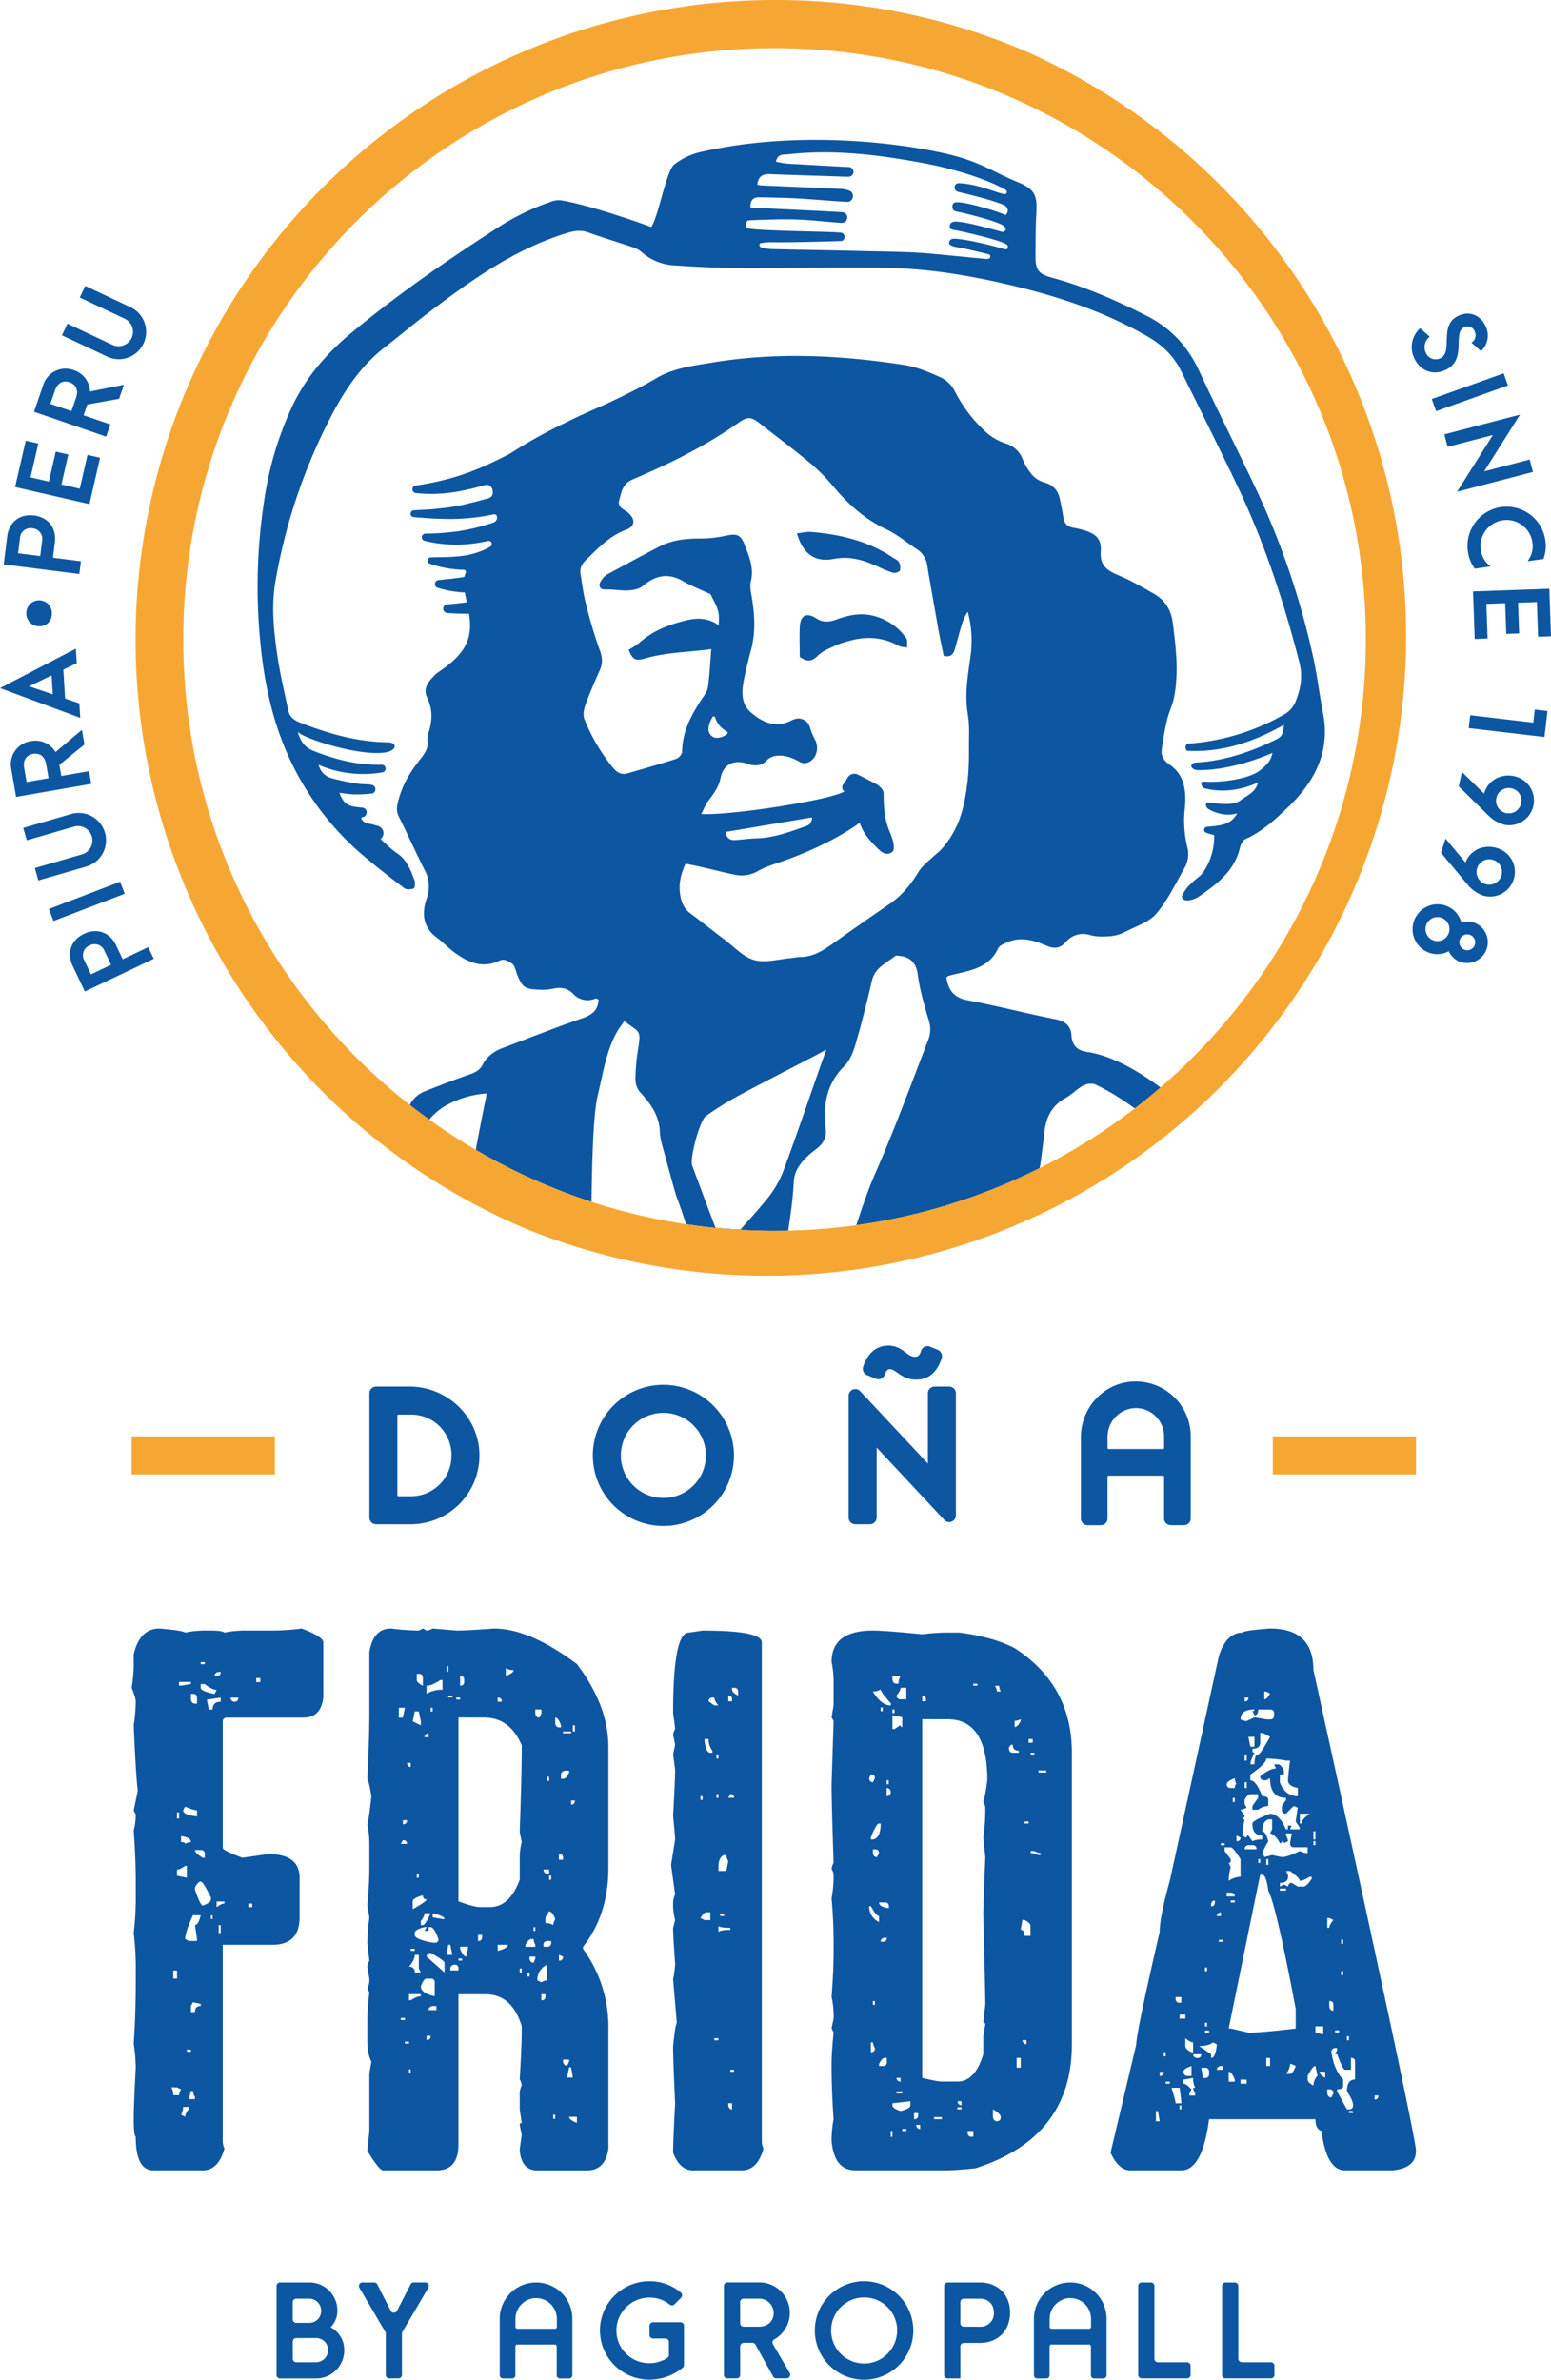 <svg id="Capa_1" data-name="Capa 1" xmlns="http://www.w3.org/2000/svg" xmlns:xlink="http://www.w3.org/1999/xlink" viewBox="0 0 809.89 1242.54"><defs><style>.cls-1{fill:none;}.cls-2{fill:#0d56a1;}.cls-3{fill:#f6a733;}.cls-4{clip-path:url(#clip-path);}</style><clipPath id="clip-path"><circle class="cls-1" cx="404.45" cy="333.92" r="308.78"/></clipPath></defs><title>DOÑA FRIDA logo</title><path class="cls-2" d="M64.08,500.87l-3.48-7.34c-3-6.26-9.48-9.36-16.73-5.92S35,498.08,37.93,504.29l6.37,13.42,36-17.08-2.88-6.08Zm-16.59,7.88L44,501.41a5.48,5.48,0,0,1,2.75-7.72,5.49,5.49,0,0,1,7.77,2.73L58,503.76Z"/><rect class="cls-2" x="25.39" y="467.3" width="39.82" height="6.72" transform="translate(-165.04 47.19) rotate(-20.92)"/><path class="cls-2" d="M54.81,434.8a14.24,14.24,0,0,0-17.68-9.74l-25,7.24L14,438.76l25-7.24A7.55,7.55,0,0,1,43.2,446l-25,7.24L20,459.72l25-7.24A14.24,14.24,0,0,0,54.81,434.8Z"/><path class="cls-2" d="M46.52,402.66,32,405.19l-1-5.86L44.1,388.74l-1.33-7.65L29,392.69A12.15,12.15,0,0,0,16.06,387a12.21,12.21,0,0,0-10.2,14.48l2.54,14.63,39.26-6.83Zm-32.63,5.67-1.3-7.49c-.64-3.67,1-6.58,4.63-7.21s6.2,1.55,6.84,5.22l1.31,7.5Z"/><path class="cls-2" d="M41.43,367.24,34,364.74l-.93-15.07,7-3.39-.47-7.59L0,359.29l41.9,15.54Zm-26.25-8.89,11.77-5.7.61,9.91Z"/><path class="cls-2" d="M13.74,320.09a6.67,6.67,0,0,0,6.49,6.9,6.37,6.37,0,0,0,6.84-6.34,6.68,6.68,0,1,0-13.34-.56Z"/><path class="cls-2" d="M42.27,293.06l-14.62-1.85,1-8.05c.87-6.88-2.94-13-10.89-14s-13.12,4-14,10.84L1.92,294.72l39.5,5ZM22,282.31l-1,8.05L9.44,288.9l1-8.05a5.48,5.48,0,0,1,6.47-5A5.49,5.49,0,0,1,22,282.31Z"/><polygon class="cls-2" points="52.26 239.03 45.7 237.52 41.65 255.17 32.07 252.97 35.66 237.34 29.11 235.83 25.52 251.46 15.94 249.26 20 231.61 13.44 230.1 7.88 254.3 46.7 263.23 52.26 239.03"/><path class="cls-2" d="M57.62,221.62l-13.95-4.78,1.93-5.63,16.6-3,2.52-7.34L47,204.43a12.15,12.15,0,0,0-8.58-11.2A12.21,12.21,0,0,0,22.57,201l-4.82,14L55.43,228ZM39.77,207.46l-2.47,7.19-11-3.78,2.47-7.19c1.21-3.52,4-5.3,7.53-4.09S41,203.94,39.77,207.46Z"/><path class="cls-2" d="M74.94,179.37a14.24,14.24,0,0,0-6.84-19L44.52,149.27l-2.86,6.08,23.58,11.11a7.55,7.55,0,0,1-6.43,13.66L35.22,169l-2.86,6.08,23.58,11.1A14.24,14.24,0,0,0,74.94,179.37Z"/><path class="cls-2" d="M754.57,193.29c11.83-5.23,3.59-19.64,10.07-22.5a4,4,0,0,1,5.45,2.34,4.56,4.56,0,0,1-1.73,5.8l5,4.4a11.07,11.07,0,0,0,2.44-12.9c-2.43-5.49-8-8.33-14-5.67-11.07,4.9-2.52,19.11-9.81,22.33a5.52,5.52,0,0,1-7.52-3.07,6.72,6.72,0,0,1,2.1-8.17l-5-4.48a13.25,13.25,0,0,0-3.14,15.53C741.23,193.31,747.85,196.26,754.57,193.29Z"/><rect class="cls-2" x="747.6" y="201.39" width="39.85" height="6.73" transform="translate(-24.14 270.21) rotate(-19.66)"/><polygon class="cls-2" points="754.19 226.8 755.89 233.31 779.56 227.13 760.84 256.77 800.47 246.42 798.78 239.92 775 246.12 793.73 216.49 754.19 226.8"/><path class="cls-2" d="M783.9,264.75a20.47,20.47,0,0,0-17.38,23.35,19.24,19.24,0,0,0,3.6,8.84l8.29-1.18a12.56,12.56,0,0,1-5.16-8.77,13.6,13.6,0,1,1,26.94-3.76c.52,3.69-.28,6.51-2.48,9.8l8.25-1.17a19.23,19.23,0,0,0,1-9.49A20.42,20.42,0,0,0,783.9,264.75Z"/><polygon class="cls-2" points="770.06 333.64 776.79 333.4 776.15 315.3 785.97 314.95 786.54 330.99 793.26 330.75 792.7 314.71 802.52 314.36 803.16 332.47 809.89 332.23 809.01 307.4 769.18 308.81 770.06 333.64"/><polygon class="cls-2" points="800.63 377.32 767.71 373.46 766.92 380.18 806.47 384.83 808.06 371.27 801.43 370.5 800.63 377.32"/><path class="cls-2" d="M790.77,405.31c-6.87-1.51-13.83,2-15.81,9.08l-11.6-11.33-1.65,7.53,15.2,14.93a18.45,18.45,0,0,0,8.82,5.16,12.93,12.93,0,0,0,5-25.37Zm3.55,14a6.62,6.62,0,1,1-5.09-7.68A6.49,6.49,0,0,1,794.32,419.31Z"/><path class="cls-2" d="M781.87,442.87c-6.68-2.19-14,.61-16.63,7.46l-10.41-12.43-2.39,7.33,13.64,16.37a18.45,18.45,0,0,0,8.26,6,12.93,12.93,0,0,0,7.54-24.74ZM784,457.16a6.62,6.62,0,1,1-4.3-8.15A6.49,6.49,0,0,1,784,457.16Z"/><path class="cls-2" d="M770.69,482.14a10.62,10.62,0,0,0-7.62-.41,12.65,12.65,0,0,0-7.18-8.47,13,13,0,1,0-10.49,23.87,12.65,12.65,0,0,0,11.1-.43,10.63,10.63,0,0,0,5.45,5.34,10.87,10.87,0,0,0,8.75-19.89Zm-14.37,5.55a6.26,6.26,0,1,1-3.14-8.28A6.29,6.29,0,0,1,756.33,487.69Zm13.64,6a4.07,4.07,0,0,1-5.4,2.15,4.14,4.14,0,1,1,5.4-2.15Z"/><rect class="cls-3" x="664.61" y="749.99" width="74.78" height="19.88"/><rect class="cls-3" x="68.75" y="749.99" width="74.78" height="19.88"/><path class="cls-2" d="M452.72,718l4.59,1.9a3.52,3.52,0,0,0,4.68-2.14c.94-2.85,2.16-2.85,2.69-2.85,1.24,0,2.4.82,3.87,1.85,2.29,1.61,5.13,3.61,9.82,3.61,6.54,0,11-3.79,13.37-11.27a3.54,3.54,0,0,0-2.06-4.29l-4.09-1.66a3.48,3.48,0,0,0-2.86.11,3.65,3.65,0,0,0-1.88,2.35c-.65,2.48-2,2.82-3.19,2.82-1.79,0-3.1-1-4.76-2.23-2.12-1.6-4.77-3.58-9.11-3.58-6.16,0-10.81,3.94-13.1,11.08A3.54,3.54,0,0,0,452.72,718Z"/><path class="cls-2" d="M213.82,724H196.4a3.5,3.5,0,0,0-3.5,3.5v64.89a3.5,3.5,0,0,0,3.5,3.5h18a35.9,35.9,0,0,0,35.94-36.64C250,739.79,233.6,724,213.82,724Zm21.93,35.94a21.09,21.09,0,0,1-21.31,21.31H208a.5.5,0,0,1-.5-.5V739.11a.5.5,0,0,1,.5-.5h6.41A21.09,21.09,0,0,1,235.75,759.93Z"/><path class="cls-2" d="M346.4,723.09a36.84,36.84,0,1,0,36.84,36.84A36.88,36.88,0,0,0,346.4,723.09Zm22.21,36.84a22.21,22.21,0,1,1-22.21-22.21A22.23,22.23,0,0,1,368.6,759.93Z"/><path class="cls-2" d="M495.69,724H488a3.49,3.49,0,0,0-3.49,3.49v36.71l-35.38-37.83a3.49,3.49,0,0,0-6,2.38v63.64a3.5,3.5,0,0,0,3.5,3.5h7.63a3.5,3.5,0,0,0,3.5-3.5V755.85l35.38,37.83a3.49,3.49,0,0,0,6-2.38V727.47A3.49,3.49,0,0,0,495.69,724Z"/><path class="cls-2" d="M612.1,728.55a28.8,28.8,0,0,0-22.56-7c-14.33,1.73-25.14,14.2-25.14,29v42.32a3.53,3.53,0,0,0,3.53,3.53h6.86a3.53,3.53,0,0,0,3.53-3.53V771a.5.5,0,0,1,.5-.5h28.53a.5.5,0,0,1,.5.5v21.83a3.53,3.53,0,0,0,3.53,3.53h6.87a3.53,3.53,0,0,0,3.53-3.53V750A28.72,28.72,0,0,0,612.1,728.55ZM607.86,750v6.08a.5.5,0,0,1-.5.5H578.83a.5.5,0,0,1-.5-.5v-5.69a15.08,15.08,0,0,1,13.4-15.1q.69-.06,1.38-.06a14.6,14.6,0,0,1,9.94,3.87A14.81,14.81,0,0,1,607.86,750Z"/><g class="cls-4"><path class="cls-2" d="M598.78,164.9c-15.91-8.06-32.18-15.22-49.46-19.91-7.19-1.95-8.73-4.2-8.61-11.78.15-9.43-.06-12.33.44-21.74.47-9-.36-12.5-9.42-16.26C520.21,90.44,515.78,87,504,83c-16.92-5.78-80.1-17.22-139-3.44a35.32,35.32,0,0,0-12.93,6.32c-4.15,3.21-8.19,27-12,32.66-11.9-4.38-34.47-11.86-47-13.92a10.44,10.44,0,0,0-4.68.48,125.09,125.09,0,0,0-29.68,14.55C232.55,136.51,207,154.18,183,174.19c-12.71,10.61-23.14,22.82-30.16,37.44a175.34,175.34,0,0,0-14.62,48,296.48,296.48,0,0,0-2.25,76c2.06,21.56,6.62,42.53,16,62.13a147.63,147.63,0,0,0,38,49.25c6.86,5.81,14,11.35,21.15,16.74,1.13.85,3.58.77,4.94.12.68-.32.82-3.09.31-4.41-2-5.31-4-10.68-9.23-14.08-3-2-5.56-4.75-8.41-7.25h0a3.93,3.93,0,0,0-1.68-6.95,8.89,8.89,0,0,1-1.64-.45c-2.3-.93-5.52-.29-6.77-3.52l.38-.5a2.52,2.52,0,0,0,.37-5l-1.91-.18c-6-.52-8.24-2.09-10.24-7.61a71.87,71.87,0,0,0,7.41.87,63.06,63.06,0,0,0,9.76-.5,1.67,1.67,0,0,0,.67-.27,2.34,2.34,0,0,0-.38-4,2.68,2.68,0,0,0-.68-.23c-2.4-.45-4.93-.2-7.34-.61a120.85,120.85,0,0,1-13.16-2.74,9.47,9.47,0,0,1-7.12-7.07,58.83,58.83,0,0,0,33.15,3.94,2,2,0,0,0-.38-4h-.06c-12.29.23-23.83-2.64-35.22-7.15-4.87-1.93-6.85-4.92-8.47-10.06,3.44,3.73,33.66,13.32,46.57,10.64,4.88-1,5.26-4.38,1.88-5a5.42,5.42,0,0,0-.95-.14c-15.9-.14-30.83-4.33-45.46-10-3.81-1.47-6.16-3-6.93-6.65-2.06-9.79-4.41-19.56-5.81-29.45-1.79-12.57-3.1-25.29-.88-38A295.64,295.64,0,0,1,173,217.16c7.17-13.74,15.69-26.4,28.13-36,7.45-5.77,14.65-11.86,22.15-17.56,22.38-17,45.1-33.39,72.45-41.84,3.86-1.19,7.34-1.83,11.29-.43,7.89,2.81,15.93,5.23,23.87,7.92a13,13,0,0,1,4.4,2.58,27.93,27.93,0,0,0,17.19,6.77c10.62.69,21.26,1.28,31.89,1.33,26,.12,52-.45,78-.07,23.63.34,46.82,4.43,69.75,10.09,23.54,5.82,46.28,13.67,67.36,25.88,7.48,4.33,13.42,10.06,17.24,17.84,9.76,19.83,19.64,39.61,29.17,59.56,14.18,29.65,24.41,60.69,32.57,92.5,1.87,7.31.79,13.57-1.77,20.14a13.37,13.37,0,0,1-6.21,7.23,117.3,117.3,0,0,1-50.08,15.19c-1.67.11-1.79,3.66-.15,3.74,18.1.91,34.51-4.7,50.24-13.6-.84,5.64-1,6.15-4.76,8-13,6.33-26.43,10.86-41,11.72-4.33.26-3,4,1,4,12.72,0,26.73-3.89,38.69-9-.9,4.49-3.22,6.4-6.35,9-5.94,4.87-21.7,6.64-29.53,5.94-2.36-.21-.91,3.15.21,3.45,9.52,2.56,19.61,1,28.18-3-1.45,5.36-5.39,6.51-9.29,9.45s-12.61,1.5-16.7,1c-1.81-.2-1.48,2.52.08,3.45,4.48,2.66,10.21,3.76,15,2.23-3.45,6.53-9.87,6.39-15.94,7.09a1.57,1.57,0,0,0-.37,3,33.69,33.69,0,0,0,4.33,1.32c.19,10.69-4.83,19.05-7.72,21.5a46.94,46.94,0,0,0-5.93,5.34c-1.44,1.73-3.68,4.69-3.09,5.85,1.6,3.15,7.85,0,8.19-.26,9.66-6.68,19.14-13.48,22-26,.37-1.62,1.46-3.78,2.8-4.37,8.79-3.92,15.71-10.35,22.46-16.83,13.86-13.31,22-28.94,18.1-49-1.87-9.63-3-19.41-5.11-29a412.27,412.27,0,0,0-29.22-86.54c-9.89-21.14-20.5-41.94-30.34-63.1C620.26,180.82,611.28,171.24,598.78,164.9Zm-72.6-35.36c-.35,1-1.76.53-2.3.37-5.71-1.65-16.94-4.52-24.5-5.23-3.18-.3-3.57.92-3.81,1.9s.74,2,5,2.64c3,.46,10.19,2.21,15.58,3.52a1.1,1.1,0,0,1,.93,1.29c0,.65-.71,1.29-2,1.17-6.89-.6-19.51-1.89-28-2.67-12.81-1.19-25.75-1.15-38.63-1.49-15.35-.4-30.71-.6-46.06-1a25.08,25.08,0,0,1-4.84-.85,1.35,1.35,0,0,1-1-1.4v0a.88.88,0,0,1,.77-.82,31.76,31.76,0,0,1,4.84-.5c11.87.24,36.25-.61,36.65-.59,2.83.09,3-4.14.23-4.4-8-.74-40-.73-48.36-2.21-1.68-.3-1.37-4.14.33-4.23h0c8.16-.34,16.34-.67,24.49-.44,7.76.23,15.5,1.19,23.26,1.76l.74,0c3.49.15,4.07-5,.6-5.51-.5-.07-1-.11-1.54-.14-12.87-.71-25.74-1.32-38.61-1.92-2.63-.12-5.27,0-8.06,0-.28-3.93,1.08-5.87,4.75-5.78,6.53.17,13.08.22,19.6.59,8.78.5,17.54,1.37,26.33,1.81a2.22,2.22,0,0,0,.86-.15,3.11,3.11,0,0,0,1.22-4.92,2.78,2.78,0,0,0-.74-.61,12.57,12.57,0,0,0-5.34-1.11c-13.49-.64-27-1.19-40.47-1.78-.8,0-1.59-.21-2.66-.35.54-4.63,3-5.71,6.52-5.57,13.28.5,26.56.92,39.84,1.34l1.23,0a2.53,2.53,0,0,0,.2-5.06l-.58,0c-10.41-.58-20.83-1.11-31.24-1.74-2.06-.13-4.09-.64-6.23-1,.88-4.29,3.7-3.6,6-3.86,23.86-2.75,47.33.17,70.76,4.52,13.14,2.44,29.94,7,41.85,13.24,1.26.66,2.3,1.19,1.85,2.3s-1.47.67-2.59.38c-4.12-1.05-13.72-5.18-22.39-5.36a1.91,1.91,0,0,0-2.12,1.71,2.27,2.27,0,0,0,1.63,2.75c1.12.32,17.62,4,23.92,6.91,3.24,1.5,2.14,4.64.9,5.23-3.45-1.84-20.74-6.93-25.2-6.64-.18,0-2.1-.29-2.42,1.6-.47,2.75,1.65,3.12,1.77,3.14,3.15.51,19.09,4.46,23.8,6.88.59.3,2.44,1.33,2.19,2.36s-.78,1.74-2.4,1.29c-5.21-1.43-16.4-4.53-21.78-5.08-2.08-.21-4.62-.52-5,2.07-.38,2.32,2.4,2.11,4.6,2.6,7.15,1.58,17.81,4.09,23.19,6.21C525.33,127.39,526.66,127.86,526.18,129.55Z"/><path class="cls-2" d="M473.19,333.17A29.67,29.67,0,0,0,457,321.79c-7.12-2.06-13.69-.73-20.27,1.71-3.63,1.35-7,1.64-10.5-.62-5.13-3.32-8.36-1.6-8.62,4.62-.22,5.1,0,10.21,0,15.44,3.9,2.91,6.4,2.42,9.51-.63,2.64-2.58,6.51-4,10-5.63a37.84,37.84,0,0,1,5.81-1.88c9.16-2.73,18-2.23,26.48,2.47,1.21.67,2.86.56,4.3.81C473.51,336.42,474,334.31,473.19,333.17Z"/><path class="cls-2" d="M435.4,291.84c8.49-1.61,15.72.64,23,4a53.59,53.59,0,0,0,7.95,3.24c1.06.3,3.27-.44,3.59-1.25a6,6,0,0,0-.56-4.33c-.48-1-1.86-1.51-2.88-2.2-12.94-8.75-27.56-12.26-42.85-13.54-2.3-.19-4.66.42-7.54.72C419.32,289.21,425.41,293.73,435.4,291.84Z"/><path class="cls-2" d="M567.4,549.21c-4.59-.67-7.61-3.2-7.91-8.5s-3.45-7.55-8.68-8.59c-15.26-3-30.35-7-45.63-9.84-7.08-1.34-10-5.3-11-11.83.63-.56.76-.76.94-.82.76-.25,1.54-.47,2.32-.66,9.25-2.27,19-3.53,23.77-13.79.77-1.64,3.47-2.6,5.46-3.42,7.06-2.91,13.72-.54,20.16,2.18,4.14,1.74,7.09,1,9.87-2.24a11.71,11.71,0,0,1,12.36-3.49c3.45,1,7.37.9,11,.6a20.61,20.61,0,0,0,7.57-2.29c5.61-2.89,12.38-5,16.21-9.5,6-7.08,10.13-15.82,14.79-24a14.68,14.68,0,0,0,1.21-11.29,59.59,59.59,0,0,1-1.51-12.62c-.13-3.87.6-7.77.62-11.65,0-7.26-1.7-13.77-8.21-18.2-2.62-1.78-4.6-4.36-4.13-7.76.72-5.23,1.6-10.46,2.8-15.6.93-4,2.85-7.71,3.64-11.69,2.58-13,1-26-.66-39.06-.9-6.87-4.13-11.93-10-15.23-6.05-3.39-12.08-7-18.46-9.59-5.9-2.44-9.71-5.2-9.15-12.49.46-6.06-2.2-8.87-8-10.76a49.42,49.42,0,0,0-6.55-1.58c-3.09-.55-4.51-2.41-5-5.39-.49-3.23-1.13-6.44-1.81-9.63-1-4.64-3.69-7.42-8.45-8.69a13.32,13.32,0,0,1-6.3-4.16,30.94,30.94,0,0,1-4.8-8.25,13.71,13.71,0,0,0-8.28-7.7,29,29,0,0,1-10.06-5.44,74.76,74.76,0,0,1-16.82-21.73,16.26,16.26,0,0,0-7-7.23c-6.28-2.86-12.89-5.69-19.64-6.73-33.32-5.15-66.79-6.78-100.26-1.23-10.06,1.67-20.27,2.87-29.38,8.32-7.13,4.26-19.31,10.3-26.89,13.71-2.95,1.33-16.45,7.3-19,8.77h0a259.66,259.66,0,0,0-30.32,16.8h0c-1.27.65-2.54,1.29-3.81,1.93-3.54,1.8-7.13,3.44-10.75,5.08l-5.51,2.21c-1.84.76-3.73,1.3-5.6,2a145.39,145.39,0,0,1-23.17,5.34h-.05a2,2,0,0,0,.05,4,78.62,78.62,0,0,0,25.23-1.55c3.58-.73,7.11-1.62,10.61-2.65a3.1,3.1,0,0,1,3.95,2.56q.06.43.13.86a3.07,3.07,0,0,1-2.21,3.47h0l-1.15.35-1.18.28-2.34.61-2.34.66h0c-.8.16-1.59.36-2.38.55-1.59.35-3.17.82-4.79,1.15l-4.88.87c-1.63.32-3.28.53-4.94.68l-5,.53c-3.33.25-6.68.39-10,.59h-.1a1.79,1.79,0,0,0,0,3.56c3.4.25,6.82.56,10.24.76l5.16.14c1.72,0,3.45.12,5.18.05a110.17,110.17,0,0,0,21.2-2.37,1.5,1.5,0,0,1,1.81,1.35v0a2.9,2.9,0,0,1-2,2.93l-1.79.6a107.82,107.82,0,0,1-16.46,3.92,135.19,135.19,0,0,1-17.14,1.24h-.07a1.92,1.92,0,0,0-.42,3.78,71.43,71.43,0,0,0,18.23,2,78.4,78.4,0,0,0,14.91-1.94,1.6,1.6,0,0,1,1.73,2.38l0,0a1.69,1.69,0,0,1-.59.58,34.25,34.25,0,0,1-3.7,1.91,42.05,42.05,0,0,1-12.92,3.15c-4.61.48-9.4.45-14.31.52h0a1.75,1.75,0,0,0-.52,3.41,60.1,60.1,0,0,0,15,3q1.26.08,2.54.08a1.2,1.2,0,0,1,1.08,1.72,10.32,10.32,0,0,0-.68,2l-.39.07a28.57,28.57,0,0,1-3.06.46c-1.11.11-2.24.3-3.36.45-2.18.2-4.38.39-6.63.71l-.17,0a2.08,2.08,0,0,0-.26,4.05c2.25.63,4.53,1.23,6.85,1.64,1.17.16,2.34.35,3.52.47a30.71,30.71,0,0,0,3.73.28h0c.31,1.71.68,3.42,1,5.12h0c-3.34.5-6.74.82-10.14,1.09h-.09a2.28,2.28,0,0,0-2,2.76,2.36,2.36,0,0,0,2.22,1.79c3.71.22,7.46.4,11.22.35h0c.79,5,.93,10-1.15,15-2.9,7-9.69,12.07-15.88,16.21h0c-3.46,3.42-7.4,7.31-4.84,12.61,3.18,6.59,2.65,12.71.46,19.2a7.7,7.7,0,0,0-.27,3.39c.45,3.8-1.36,6.52-3.62,9.35-5.4,6.75-9.78,14-11.82,22.66-.66,2.76-.85,4.93.47,7.55,4.58,9.13,8.74,18.48,13.34,27.6a18.27,18.27,0,0,1,1.17,15.22c-2.6,7.61-2,14.95,5.32,20.34,3.13,2.29,5.8,5.2,8.92,7.52,7,5.22,14.44,8.67,23.35,4.75a5,5,0,0,1,2.95-.67,10.3,10.3,0,0,1,4.51,2.34c1,1.1,1.36,2.92,1.92,4.46,2.71,7.44,4.23,8.61,12,8.77a25.77,25.77,0,0,0,6.72-.43c4.12-1,7.7-.55,10.75,2.52a10.17,10.17,0,0,0,11.75,2.54c.42-.16,1.08.35,1.6.53-.26,5.6-3.39,8-8.46,9.76-13.91,4.8-27.59,10.24-41.36,15.44-4.55,1.72-8.47,4.36-10.69,8.75-1.56,3.09-4.07,4.18-7.09,5.23-7.71,2.68-15.32,5.67-22.93,8.65a14.75,14.75,0,0,0-8,7.12c-.22-.17-3,4.44-6.52,9.77-2.86,4.39-52.43,78.9-55.07,82h13.47c2.5-3.41,48.16-70.89,51.5-75.1,3.83-4.83,7-8.86,6.76-9h0a32.23,32.23,0,0,1,10-8,50.8,50.8,0,0,1,19.9-5.59h0c-.22,1.49-.29,2.29-.47,3.07-2,8.53-16.26,84.79-17,94.66H308c1.29-23.16.05-80,4.18-97,2.65-10.89,4.22-22.15,9.63-32.22,1.18-2.2,2.76-4.18,4.19-6.31h0c8.3,6.41,8.84,4.19,7.06,15.59a98.68,98.68,0,0,0-1.25,15.28,10.44,10.44,0,0,0,2.56,6.42C339.53,576,343.88,582,344.5,590a32.52,32.52,0,0,0,.76,6.07c2.57,9.36,5.08,18.73,7.74,28.07h0c3.91,10.17,7,20.61,10.11,31,1.18,4,3.08,9.36,4.47,13.4h39.35c1-6.22,5.06-26.17,4.67-26.16h0c1.23-8.28,2.46-16.6,2.85-24.94.27-5.78,3.11-9.59,6.65-13.17a51.92,51.92,0,0,1,4.88-4.15c3.81-2.84,5.8-6,5.17-11.22-1.47-12,.54-23.11,9.74-32.27,2.88-2.86,4.64-7.29,5.82-11.33,3.2-11,6-22.1,8.58-33.24,1.6-6.86,7.56-9.2,12.23-12.91.49-.39,1.59-.07,2.4,0,5.38.55,8.51,3.75,9.28,9.51,1.09,8.15,3.36,16.08,5.74,24a14.84,14.84,0,0,1-.2,10.2c-8.9,23-17.36,46.21-27.29,68.85-4,9-7.13,18.37-10.25,27.76-.67.09-4.68,20.1-7,29.09h0c38.88,0,96,.73,97.66,0h0c.6-4.17,3.66-54.1,5.41-60.67h0c.74-5.55,1.46-11.11,2.08-16.68.87-7.83,3.87-13.93,11-17.85,3.2-1.76,5.81-4.59,9-6.38a8.59,8.59,0,0,1,6.15-.94h0c37.76,17.55,81,69.44,103.55,102.53h23.63C679.16,643.45,614.93,556.14,567.4,549.21Zm-138.69,6.52c-6.28,17.92-12.38,35.91-18.94,53.72a54.29,54.29,0,0,1-8,15c-4.76,6-9.89,11.7-15.19,17.56h0q-6.51-.37-13-1h0q-6.12-16.21-12.15-32.45c-1.37-3.68,3.95-23.57,7.18-25.82a166.57,166.57,0,0,1,16-10.09c13.66-7.35,27.5-14.38,41.26-21.55,1.44-.75,2.85-1.57,5.62-3.09h0C430.24,551.6,429.44,553.65,428.71,555.73ZM480,454.67c-4,6.68-8.83,12.74-15.39,17.24q-15.44,10.61-30.71,21.47c-4.92,3.51-10,6.35-16.26,6.32-1.42,0-2.84.41-4.27.53-6.53.54-13.49,2.67-19.46,1.08-5.7-1.51-10.42-6.83-15.47-10.61-6-4.52-11.88-9.27-17.94-13.76-3.83-2.84-5.07-6.85-5.51-11.19-.5-5,.64-9.69,3-14.78h0c2.82.59,5.55,1.11,8.26,1.73,5.76,1.32,11.49,2.82,17.28,4a16.92,16.92,0,0,0,12.36-1.94c4.21-2.4,9-3.72,13.64-5.37,26.14-9.38,39.34-19.79,39.34-19.79,2.11,5.71,4.75,8.84,9.92,13.9,3.39,3.32,5.55,2.37,7,1.46,1.79-1.14.86-5.68-.91-9.86-3-7.13-3.49-12.85-3.47-21,0-1.6-2.17-3.8-3.88-4.72q-4.78-2.55-9.66-4.94a4,4,0,0,0-5.25,1.59,40.81,40.81,0,0,1-2.34,3.59,2.52,2.52,0,0,0,.66,3.63l0,0h0c-6.93,4.42-59.51,12.67-74.76,11.81h0c1.31-2.52,2.16-4.91,3.63-6.84,2.82-3.73,5.51-7.2,6.49-12.17,1.36-6.92,7.12-9.68,13.83-7.28,3.9,1.39,7.42,1.27,10.19-1.68,3.87-4.13,11.55-2.74,17,.6,2.64,1.6,5.49.63,7.42-1.65a8.06,8.06,0,0,0,1.3-2.18,9.31,9.31,0,0,0-.48-7.67,35.81,35.81,0,0,1-2.62-6.32,6.24,6.24,0,0,0-8.4-4.24c-.49.2-1,.41-1.44.64-8.08,4-14.8,1-20.84-4.13-5.53-4.69-5-11.11-3.78-17.44.82-4.14,2.44-10.84,3.57-14.91,2.71-9.75,2-19.5.29-29.33-.39-2.19-.84-4.62-.31-6.69,1.82-7.11-.86-13.38-3.32-19.6-2.09-5.3-4.33-5.61-10.07-4.38a63.31,63.31,0,0,1-13.51,1.41c-7.28,0-14.31.82-20.82,4.19-8.9,4.61-17.7,9.4-26.52,14.16a9,9,0,0,0-2.87,2.26c-.87,1.13-2,2.62-1.87,3.84.26,2.36,2.32,2.15,4.3,2.14,3.62,0,7.26.7,10.85.48,2.5-.15,5.51-.68,7.31-2.21,6.6-5.59,13.24-7.15,21.09-2.64,4.56,2.61,9.51,4.54,14.4,6.83h0c4.56,8.95,4.56,8.95,4.3,16.28h0c-5.61-4.13-11.53-4-17.52-2.48-8.81,2.18-17.11,5.42-24,11.65a38.73,38.73,0,0,1-5.5,3.54h0c2,5.25,3.55,6,8.59,4.56,11.24-3.29,22.89-3.22,34.53-4.88h0c-.58,7.14-.84,13.56-1.74,19.9-.32,2.27-2,4.41-3.38,6.45-5.44,8.31-10,16.87-10.1,27.23,0,1.3-1.77,3.3-3.13,3.74-8.33,2.7-16.78,5.06-25.2,7.52-3.14.92-5.48-.14-7.53-2.65a95.41,95.41,0,0,1-15.2-25.68c-.83-2.13-.21-5.22.63-7.54,2.24-6.15,4.86-12.16,7.53-18.14,1.62-3.62,1.23-6.7-.18-10.49a247.08,247.08,0,0,1-7.31-24.65c-1.26-4.9-1.85-10-2.65-15-.45-2.82.6-5,2.7-7.07,6.42-6.23,12.44-12.8,21.24-16,4.67-1.71,4.77-5.63.78-8.94-2.09-1.73-5.57-2.63-4.52-6.4,1.18-4.22,1.68-8.59,6.83-10.78,19.43-8.26,38.33-17.56,55.64-29.81,4.59-3.24,6.63-2.92,11,.52,9,7.09,18.21,13.95,27,21.29a104,104,0,0,1,11.94,12.33c7.69,9,16.26,16.57,27.13,21.67,5.65,2.65,10.57,6.86,15.85,10.32a11.88,11.88,0,0,1,5.43,8.49c1.91,11.48,4,22.94,6,34.4.76,4.19,1.69,8.35,2.6,12.81h0c4,1,5.25-1.18,6-4,1.14-4.13,2.22-8.28,3.47-12.38a24.28,24.28,0,0,1,3.12-6.61h0a58.11,58.11,0,0,1,1.39,23.48c-1.34,9.48-2.93,19.15-1.6,28.51a63.93,63.93,0,0,1,.9,10.34c-.22,10,.29,17.85-1,27.77-1.67,13.09-4.42,23.64-13.4,33.82C490.56,444.69,481.74,451.67,480,454.67ZM379,434.39,424,426.8h0a4.5,4.5,0,0,1-3.43,4.68c-8.38,2.95-16.68,6.07-25.75,6.27-3.65.08-7.3.66-10.95.9-2.94.2-4.58-1.29-4.92-4.26Zm.48-52.54a.91.91,0,0,1,.09,1.53c-1.68,1.26-5.73,3.09-8.12.76-1.69-1.69-2.52-4.14.56-9.67a.78.78,0,0,1,1.42.14A12,12,0,0,0,379.47,381.85Z"/></g><path class="cls-3" d="M404.45,25.14c170.51,0,308.74,138.23,308.74,308.74S575,642.63,404.45,642.63,95.71,504.4,95.71,333.88,233.93,25.14,404.45,25.14m0-25.14a334,334,0,0,0-130,641.52A334,334,0,0,0,534.42,26.25,331.82,331.82,0,0,0,404.45,0Z"/><path class="cls-2" d="M83.25,850.32q12.37,1.06,13.44,2.12a49.82,49.82,0,0,1,9.19-1.06h4.24q5.84,0,7.07,1.06a52.56,52.56,0,0,1,9.37-1.06H143a122.68,122.68,0,0,0,14.5-1.06q11.32,4.25,11.32,7.25V886.4q-1.24,10.43-10.26,10.43H118.26c-1.3.24-1.95.88-1.95,1.94V964.9q0,1.24,10.26,5.13L140,968.08q16.44,0,16.44,12.38v20.69q0,14.32-14.32,14.32H116.31v102.19a9.32,9.32,0,0,0,.89,4.24q-3.18,11.32-11.32,11.32H80.07q-9.19,0-9.19-17.5-1.06-.71-1.06-9.37,0-6.54,1.06-26.87a90.8,90.8,0,0,0-1.06-12.38q1.06-15.38,1.06-32V1030a155.52,155.52,0,0,0-1.06-20.69,153,153,0,0,0,1.06-20.69v-7.07q0-10.43-1.06-25.81a32.91,32.91,0,0,0,1.06-8.31l-1.06-2.12L71.94,935q-1.06-8.84-2.12-34.12a87.79,87.79,0,0,0,1.06-12.37q0-1.95-2.12-7.25a80.66,80.66,0,0,0,1.06-11.32v-6.19Q73,850.33,83.25,850.32Zm6.19,239.58A7.78,7.78,0,0,1,90.5,1094h3a7,7,0,0,1,1.06-3l-2.12-1.06Zm1.06-61v4.25h1.94v-4.25Zm1.94-82.57v3.18h1.06v-3.18Zm0,29.88v3.18l5.13,1.06v-6.19h-.89Q94,976.22,92.44,976.21Zm1.06-98v1.94h1.06l5.13-.88v-1.06Zm1.06,80.45v3.18c1.41,0,2.12.3,2.12.88a8.07,8.07,0,0,1,3-.88Q99.7,959.41,94.57,958.71Zm1.06,141.45a7.73,7.73,0,0,1-1.06,4.07l2.12,1.06c0-1.06.65-2.41,1.95-4.07v-1.06Zm1.06-156.83-1.06,1.94q0,2.48,7.25,3.18v-3.18Q101.11,945.27,96.69,943.33Zm4.07,56.75q-4.07,9-4.07,12.38l1.95,1.06h4.24v-1.06l-1.06-7.25q1.76,0,3-5.13Zm-3.18,70.2v1.06H99.7v-1.06Zm2.12,21.57-1.06,4.24h3.18V1095a7.13,7.13,0,0,1-1.06-3.18Zm0-207.4v3q.35,2.12,2.12,2.12h1.06V886.4q0-1.95-2.12-1.95Zm1.06,161.07-1.06,1.95v3.18h2.12c0-2.12,1-3.18,3-3.18v-1.06ZM101.82,966q0,1.59,4.07,4.07h1.06v-1.95a1.88,1.88,0,0,0-2.12-2.12Zm0,19.63v1.06q2.83,8.31,4.07,8.31,4.25-1.59,4.24-3.18v-1.06q-4.07-8.31-5.3-8.31C103.88,982.4,102.88,983.46,101.82,985.58Zm3-117.76v1.06h2.12v-1.06Zm0,11.49v1.94q0,1.77,7.25,3.18l1.06-2.12q-2.3,0-6.19-3Zm3.18,8.13,1.06,5.13H111q0-4.07,4.24-4.07V886.4Zm2.12,112.62V1002H111v-1.95Zm1.94-125h1.06a1.87,1.87,0,0,0,2.12-2.12h-1.06C112.78,873.19,112.07,873.9,112.07,875.08Zm1.06,117.75v3q2.48-1.94,4.07-1.94v-1.06Zm1.06,12.38v4.07h1.06v-4.07Zm6.19-118.81q.35,2.12,2.12,2.12,1.94,0,1.94-2.12Zm9.37,107.5v1.94h1.95v-1.94Zm4.07-117.75v2.12h2.12v-2.12Z"/><path class="cls-2" d="M204.19,850.32a126.08,126.08,0,0,0,14.5,1.06l2.12-1.06,1.94,1.06a8.11,8.11,0,0,0,3.18-1.06l12.38,1.06q5.47,0,19.62-1.06,18.57,0,43.32,18.56,16.44,21.75,16.44,43.32v63.12q0,24.4-13.26,41.2v1.06A69,69,0,0,1,317.7,1059v62.94q-1.59,11.32-11.32,11.32H280.57q-8.14,0-9.19-10.26,0-1.06,1.06-8.31l-1.06-5.13a.94.94,0,0,1,1.06-1.06l-1.06-7.25V1094a10.08,10.08,0,0,1,1.06-5.13,8.17,8.17,0,0,0-1.06-3.18q1.06-17.33,1.06-26.7v-1.06q-5.13-16.62-18.74-16.62H239.37v78.5q0,13.44-11.49,13.44H200.12q-2.12,0-8.31-10.26l1.06-10.43v-29.88l1.06-6.19q-2.12-4.06-2.12-11.31v-10.43a126.25,126.25,0,0,1,1.06-14.5l-1.06-1.94a10.05,10.05,0,0,0,1.06-5.13l-1.06-6.19a7.13,7.13,0,0,1,1.06-3.18l-1.06-9.37a117.57,117.57,0,0,1,1.06-13.26L191.81,995q1.06-11.49,1.06-20.69V961.89a52.6,52.6,0,0,0-1.06-9.37q.7-1.77,2.12-14.5-1.06-7.07-2.12-9.19,1.06-21.57,1.06-35.18V862.7Q194.81,850.33,204.19,850.32Zm4.07,41.38v5.13h2.12l1.06-5.13Zm2.12,69.13-1.06,1.94h3.18Q212.5,960.83,210.38,960.83Zm-1.06,92.82v1.06h2.12v-1.06Zm1.06-103.25v2.12a1.88,1.88,0,0,0,2.12-2.12ZM211.44,1066v1.06h2.12V1066Zm1.06-145.51q.35,2.12,1.94,2.12v-2.12Zm4.07,100.25q0,2.65-3,6.19a2.66,2.66,0,0,1,3,3h3.19l-1.06-2.13v-7.07Zm-3,20.51v3.18h.88q3.36-2.12,5.31-2.12v-1.06Zm0,39.25v2.12h.88v-2.12Zm.88-62.94v1.06h2.12v-1.06Zm2.12-123.94-1.06,5.13,4.25,2.12v-2.12l-1.06-5.13Zm-1.06,99.19v4.07q7.25-4.06,7.25-5.13c-1.3,0-1.94-.71-1.94-2.12Q215.5,991.07,215.5,992.83Zm1.06,16.44v1.06q0,2.3,9.37,4.07H227a1.72,1.72,0,0,0,1.94-1.95q-2.3-6.19-4.07-6.19h-1.06v1.94h-2.12l1.06-1.94h-1.06Q216.56,1007.51,216.56,1009.27ZM217.62,874v3.18c0,.95,1.06,1.94,3.19,3v-4.07a1.87,1.87,0,0,0-2.12-2.12Zm0,104.32v2.12h1.06v-2.12ZM221.69,999q0,1.59-1.94,4.07v2.12h1.06q1.23,0,4.07-6.19Zm-1.94,38.19q0,3.54,7.25,5.13v-7.25q0-1.94-2.12-1.94h-2.12Q221.16,1033.15,219.75,1037.21Zm1.94-130.13h2.12V905C222.4,905.2,221.69,905.9,221.69,907.08Zm1.06-26.88v4.24a14.73,14.73,0,0,1,8.31-2.12V877.2H230Q225.41,880.21,222.75,880.2Zm0,141.45,9.37,8.31v-5.13q0-1.06-7.25-5.13Q222.76,1019.89,222.75,1021.65Zm0,41.38v2.12a1.88,1.88,0,0,0,2.12-2.12Zm1.06-13.44h4.07v-2.12h-1.94C224.52,1047.7,223.81,1048.41,223.81,1049.59Zm1.06-157.89v1.94h1.06V891.7ZM225.94,999v2.13l5.13.88h1.06Q232.12,1000.44,225.94,999Zm7.25-129.07v3h.89v-3Zm.89,145.52-.89,5.3h3l-1.06-5.3Zm0-130v.89h2.12v-.89Zm1.06,142.33v1.06h4.24v-1.06q0-1.94-2.12-1.94C235.84,1026.13,235.13,1026.78,235.13,1027.84Zm3.18-141.44v1.06h1.94V886.4Zm1.06,10.43v96q8,3,11.32,3h5.13q10.25,0,15.56-14.32V970a30.72,30.72,0,0,1,1.06-8.13l-1.06-5.3q1.06-30.41,1.06-45.26-6.19-14.5-19.62-14.5Zm0,125.89v1.06h1.94v-1.06Zm.88-147.63v5.13c1.41,0,2.12-.65,2.12-1.94V877.2A1.87,1.87,0,0,0,240.26,875.08Zm0,141.45v1.06q1.59,4.07,3.18,4.07l1.06-5.13Zm9.37-6.19v3.18a1.87,1.87,0,0,0,2.12-2.12v-1.06ZM259.88,886.4v2.12H262A1.87,1.87,0,0,0,259.88,886.4Zm0,129.07v3.18q5.31-1.41,5.3-3.18ZM264.13,871v4.07q4.07-1.59,4.07-3A7.74,7.74,0,0,1,264.13,871Zm7.25,156.83V1030h1.06v-2.13Zm3-12.37v1.06h5.13v-1.06a8,8,0,0,1-.89-3h-1.06Q276,1012.46,274.38,1015.47Zm1.06,14.5v2.12h1.06V1030Zm1.06-8.31v1.06q.35,2.12,2.12,2.12l.89-2.12v-1.06Zm2.12-15.38v1.94h.89v-1.94Zm.89-113.69v2.12q.35,2.12,2.12,2.12l1.06-2.12v-2.12ZM280.57,1034l2.12,1.06a7,7,0,0,1,3-1.06v-8.13A8.63,8.63,0,0,0,280.57,1034Zm2.12,7.25v3.18a1.87,1.87,0,0,0,2.12-2.12v-1.06Zm1.06-65.07c.23,1.42.88,2.12,1.94,2.12h1.06v-2.12Zm0,39.25v1.06h1.94a1.88,1.88,0,0,0,2.12-2.12v-.89H285.7C284.4,1013.64,283.75,1014.29,283.75,1015.47Zm3-17.51-1.94,3.19v3a7.75,7.75,0,0,1,4.07,1.06,8.11,8.11,0,0,1,1.06-3.18Q288.35,998,286.76,998Zm-1.06-70.19v2.12h1.06v-2.12Zm1.06,51.63v2.12h1.06v-2.12Zm2.12,124.83v2.12h1.06v-2.12Zm1.06-207.4v3c.23,1.42.88,2.12,1.94,2.12h1.06v-1.06Q291.53,896.83,289.94,896.83Zm1.94,71.25v3H294V970C294,968.73,293.3,968.08,291.88,968.08Zm0,52.69v3a1.87,1.87,0,0,0,2.12-2.12Zm1.06-94.06v2.12H294q1.59,0,3.18-3.18v-1.06h-2.12Q292.95,924.94,292.94,926.71ZM294,904.07V905h4.24v-.89Zm0,171.33v1.06c.24,1.42.94,2.12,2.12,2.12l1.06-2.12v-1.06Zm3.18,4.07-1.06,5.3h3l-.89-5.3Zm0,25.81q0,1.59,4.07,3.18v-3.18Zm1.06-165.14v2.12q1.95,0,1.95-2.12Zm.89-39.25v3.18h1.06v-3.18Z"/><path class="cls-2" d="M366.85,851.38q30.94,0,30.94,6.19v260.26a9,9,0,0,0,.88,4.07q-3.18,11.32-11.31,11.32H361.73q-6.72,0-10.26-9.19,0-6,1.06-25.81-1.06-22.63-1.06-29.88,1.06-10.43,1.94-12.2l-1.94-22.63a50.4,50.4,0,0,0,1.06-8.31q-1.06-14.32-1.06-18.56l1.06-4.07a30.72,30.72,0,0,1-1.06-8.13,10.51,10.51,0,0,1,1.06-5.3l-2.12-15.38,2.12-13.26q0-1.77-1.06-12.38,1.06-18.92,1.06-23.69,0-.88-1.06-8.31l1.06-5.13-1.06-5.13a7,7,0,0,1,1.06-3q0-.88-1.06-8.31,0-42.08,8.13-42.08Zm-1.06,86.46v1.94h1.06v-1.94Zm0,63.65,2.12,1.06h3v-4.07H369Q367.38,998.49,365.79,1001.5ZM367.91,908V909q.71,6.19,3,6.19H372v-1.06A9.71,9.71,0,0,1,370,908ZM370,888.34l3,2.12h2.12Q373,888,373,886.4H372C370.68,886.51,370,887.16,370,888.34Zm3,175.92v1.06h2.12v-1.06ZM374.1,916.1v2.12h1.06V916.1Zm0,20.69v1.94h1.06v-1.94Zm1.06,38v2.12h4.07l1.06-5.13a8.14,8.14,0,0,1-1.06-3.19h-1.06Q375.16,969.67,375.16,974.8Zm0,30.94v3q1.41-1.06,6.19-1.06v-1.06Q376.58,1006.62,375.16,1005.74Zm.89-6.19v.89h2.12v-.89Zm4.24-114.21v3h1.94v-1.06A1.72,1.72,0,0,0,380.29,885.33Zm1.06,51.45-1.06,1.94h3A1.72,1.72,0,0,0,381.35,936.78Zm-1.06,161.43v1.06q.35,2.12,1.94,2.12v-3.18Zm1.06-17.51v1.06h1.94v-1.06Zm.88-199.44v.88q0,1.6,3.18,3.19v-2.12c0-1.3-.7-1.95-2.12-1.95Z"/><path class="cls-2" d="M455.79,851.38q6.19,0,25.82,1.95a104.73,104.73,0,0,1,14.32-.89H501q17.68,2.3,28.82,8.13,29.88,19.27,29.88,54.64v152.23q0,48.63-50.39,64.71-10.26,1.06-15.56,1.06H446.59q-11,0-12.37-15.38a59.32,59.32,0,0,1,1.06-11.32q-1.06-14.49-1.06-27.76v-1.06q0-6,1.06-16.44l-1.06-2.12,1.06-5.13a44.53,44.53,0,0,0-1.06-11.31q1.06-13.79,1.06-23.69v-5.13q0-10.78-1.06-22.63a63.91,63.91,0,0,0,1.06-12.38,7.09,7.09,0,0,0-1.06-3,8.11,8.11,0,0,1,1.06-3.18q-1.06-31.65-1.06-41l1.06-33.06-1.06-1.95,1.06-6.19V877a50.17,50.17,0,0,0-1.06-9.19Q434.22,851.39,455.79,851.38Zm-1.06,75.14-.88,1.95q.17,2.12,1.94,2.12l1.06-2.12Q456.85,926.53,454.73,926.53Zm-.88,68.78a9,9,0,0,0,5.13,8.31v-3.18q-1.42,0-4.24-5.13Zm.88-35.89v1.06h1.06q4.07-.71,4.07-8.31H459Q457.55,952.17,454.73,959.42Zm0,107v5.13a1.88,1.88,0,0,0,2.12-2.12,7,7,0,0,1-1.06-3Zm1.06-183.17q4.42,7.25,9.37,7.25V889.4q-5.31-6-5.31-7.25A7.74,7.74,0,0,1,455.79,883.21Zm0,82.39v1.94c.23,1.42.94,2.12,2.12,2.12l1.06-2.12q0-1.94-2.12-1.94Zm0,79.21v1.94h1.06v-1.94ZM459,993.36q0,2.3,5.13,3v-1.06q0-1.94-2.12-1.94Zm0,84.34v1.06h1.95a1.88,1.88,0,0,0,2.12-2.12v-2.12H462Q460.56,1074.52,459,1077.7Zm.88-186.18v1.94h1.06v-1.94Zm0,122.35h1.06a1.88,1.88,0,0,0,2.12-2.12H462C460.56,1012,459.85,1012.69,459.85,1013.87ZM463,929.54v2.12h1.06v-2.12Zm0,4.07v4.24a2.12,2.12,0,0,0,0-4.24Zm2.12,179.11v3H466v-3ZM466,875.08V877q.35,2.12,2.12,2.12h1.06a7.75,7.75,0,0,1,1.06-4.07Zm0,17.5v1.94h1.06v-1.94Zm0,3v7.25h1.06l3.18-2.12c0,.7.29,1.06.88,1.06v-5.13Zm0,202.63v1.06q0,1.59,4.24,3,5.12-1.24,5.13-3v-2.12Zm4.24-216.95q0,1.59-2.12,4.07a2,2,0,0,0,2.12,1.94h3v-6Zm-2.12,203.68a2,2,0,0,0,2.12,1.95v-1.95Zm0,7.07v1.06h3V1092Zm3,19.62v1.06h2.12v-1.06Zm6.19-8.31v3.18a1.88,1.88,0,0,0,2.12-2.12v-1.06Zm1.06,6.19c.23,1.42.94,2.12,2.12,2.12v-2.12Zm3.18-224.19v3h1.94v-1.06A1.72,1.72,0,0,0,481.6,885.33Zm0,12.37v187.24q8.13,2,10.26,1.95H500q9.19,0,13.44-14.32v-9.37l1.06-6.19c0-.59-.35-.89-1.06-.89l1.06-9.37q0-6.19-1.06-47.21,0-3.53,1.06-29.88l-1.06-10.25a96.48,96.48,0,0,0,1.06-15.56,7,7,0,0,0-1.06-3q.88-2.12,2.12-11.31,0-31.83-20.69-31.83Zm6.19,207.75v1.06h4.07v-1.06Zm12.2-8.31c.24,1.41.94,2.12,2.12,2.12v-2.12Zm0,3.18v1.06h2.12v-1.06Zm5.3,12.37v.89q.18,2.12,1.95,2.12h1.06v-3Zm3-233.56v1.06h2.12v-1.06Zm10.25,222.25v4.07c.24,1.41.94,2.12,2.13,2.12s1.94-.71,1.94-2.12Q522.62,1103.87,518.55,1101.39Zm1.06-221.19a7.08,7.08,0,0,1,1.06,3h1.94a8,8,0,0,1-.88-3Zm7.25,32.89q.35,2.12,1.94,2.12H532v-1.06q-3.18,0-3.18-3.19A2,2,0,0,0,526.86,913.09Zm3-14.5v3.18q1.59,0,3.18-3.18v-.89A9.24,9.24,0,0,1,529.87,898.59Zm1.06,175.92v5.13h2.12v-5.13Zm3-72-.89,5.13q1.95,0,1.95,3.18h3.18v-5.13q0-1.59-3.18-3.18Zm0,62.77c.23,1.42.94,2.12,2.12,2.12v-2.12ZM535,951.1v1.06h2.12V951.1ZM537.12,908v1.94h2.12V908Zm1.06,7.25v.88h1.94v-.88Zm0,51.27v1.06a7.78,7.78,0,0,1,4.07,1.06h1.06v-1.06a8.11,8.11,0,0,1-3.18-1.06Zm4.07-42.08v1.06h4.07v-1.06Z"/><path class="cls-2" d="M663.19,850.32q22.63,0,22.63,21.57,53.57,243.64,53.57,251.07,0,9.2-12.38,10.26H702.26q-9.55,0-12.2-20.51-3.18-1.06-3.18-6.19H631.36q-3.54,26.7-14.5,26.7H590.16q-6,0-10.26-9.19l13.44-56.58q0-6,12.2-58.7,0-7.78,5.3-26.7l25.64-117.4q3.88-12.2,12.38-12.2Q648.86,851.38,663.19,850.32Zm-59.59,252v5.3h1.95l-.89-5.3Zm1.95-20.51v2.12a1.87,1.87,0,0,0,2.12-2.12Zm2.12-10.25v2.12h1.06v-2.12Zm1.06,15.38V1088h2.12v-1.06Zm3,3.18q2.12,6.54,2.12,8.13h3v-1.06l-.88-7.07Zm2.12-47.38v1.06a2,2,0,0,0,2.12,1.94h.88v-3Zm2.12,9.19V1054h3v-2.12Zm0,47.39v2.12h.88v-2.12Zm1.94-17.51c.24,1.42.94,2.12,2.13,2.12h2.12v-5.13Q617.92,1080.18,617.92,1081.77Zm0,4.07V1088q1.59,0,4.25,3l-1.06,2.12v1.06h3v-1.06a7,7,0,0,1-1.06-3h1.06a10.06,10.06,0,0,1-1.06-5.13Zm1.06-21.57v4.07q0,1.59,3.19,3.18H623v-5.13Q621.46,1066.38,619,1064.26Zm4.07,8.31a2,2,0,0,0,2.12,1.94c1.41,0,2.12-.65,2.12-1.94Zm3.18-4.24,6.19,4.24v1.94q2.3,0,3-7.07l-1.95-1.06Q631,1068.33,626.23,1068.33Zm1.06,11.31.88,5.3h1.06a1.87,1.87,0,0,0,2.12-2.12v-1.06a1.87,1.87,0,0,0-2.12-2.12Zm1.94-52.34v1.95h1.06v-1.95Zm0,28.82v1.95h1.06v-1.95Zm0,4.07v1.06h2.12v-1.06Zm3.18-65.77v.88a1.72,1.72,0,0,0,1.95-1.94V992.3A2,2,0,0,0,632.42,994.42Zm3,6h2.12v-1.95C636.13,998.73,635.43,999.38,635.43,1000.44Zm0,80.27h3.18v-1.94h-1.06C636.13,1078.88,635.43,1079.53,635.43,1080.7Zm1.06-67.89v1.06h2.12v-1.06Zm1.06-50.39v1.06h1.94v-1.06Zm1.94,2.12v1.94l3.18,4.24v1.06c0,.59-.35.88-1.06.88l1.06,2.12a32.35,32.35,0,0,0-1.06,7.25,11.8,11.8,0,0,1,6.19-2.12v-9.19q-3.89-6.19-5.13-6.19Zm1.06-32.89a2,2,0,0,0,2.12,1.94h2.12q0-1.94.88-1.94a9.34,9.34,0,0,1-.88-3.18Q640.55,930.07,640.55,931.66Zm0,56.58v1.94h4.24q0-1.94-2.12-1.94Zm17.5-9.37-16.44,80.27h1.06l9.19,2.12h1.06q6.19,0,23.69-2.12v-10.26q-10.25-54.1-14.32-61.7-1.06-8.31-3.18-8.31Zm-16.44,102.9v5.13h3.18v-1.06Q643.2,1081.77,641.61,1081.77Zm1.06-89.46v1.06h2.12V992.3Zm1.06-53.57v2.12h1.06v-2.12Zm1.94,19.63v3c1.42,0,2.12-.65,2.12-1.94Zm2.12-60.65a8.11,8.11,0,0,0,3.19.89l4.07-1.95,6.19,1.06h1.95a1.87,1.87,0,0,0,2.12-2.12v-1.06q0-1.94-2.12-1.94H657c0,2-.65,3-1.94,3L654,893.46c.71,0,1.06-.29,1.06-.88Q647.8,892.58,647.8,897.71Zm13.44,20.51q0,2.65-8.31,8.31v3q3,0,6.19,8.31,3.18,0,3.18,1.94V943a9,9,0,0,0-5.3,1.94h-3V943l3-4.25v-1.94h-4.07c-.95,0-1.94,1-3,3v2.13l1.06,1.94a8.14,8.14,0,0,1-3.19,1.06l2.13,3.18a.94.94,0,0,1-1.06,1.06c0,.59.35.88,1.06.88l-1.06,5.13v2.12c.23,1.41.94,2.12,2.12,2.12,0-.71.29-1.06.88-1.06l2.12,3a11.76,11.76,0,0,1,5.13-.88v-2.12q-5.13,0-5.13-6.19,0-1.59,9.19-5.13,4.95,0,8.31,8.13h1.06v-1.95h1.94l-.88,1.95h5.13v-.89l-2.13-3.18,1.06-7.25-2.12-.88L671.49,947a1.88,1.88,0,0,1-2.12-2.12V943l2.12-3.19v-1.06q-8.31,0-8.31-10.25l-1.95,1.06h-1.06a1.88,1.88,0,0,1-2.12-2.12q5.13-4.07,8.31-4.07l-1.06-2.12h2.12q1.41,0,3,3.18v2.12h-2.12v4.07q2.83,7.25,9.37,7.25V933.6q-5.13-1.06-5.13-4.07,0-1.24,1.06-10.26h-2.12A58.14,58.14,0,0,0,661.24,918.22ZM647.8,1085.83V1088H651v-2.12Zm2.13-199.44v1.94a1.72,1.72,0,0,0,1.94-1.94Zm0,29.7v3.18H651V916.1Zm0,14.5v3H651v-3Zm0,35h6.19a1.88,1.88,0,0,0-2.12-2.12h-2.12A2,2,0,0,0,649.93,965.6Zm1.94-58.7,1.06,5.13h2.12V906.9Zm6.19-2.12v5.13q0,3.19-4.07,3.19v1.06a.94.94,0,0,0,1.06,1.06q-2.12,4.07-2.12,6h2.12q0-5.12,1.94-5.13,1.06,0,6.19-9.19Q659.83,904.78,658.06,904.78ZM657,970.73v1.95h1.06v-1.95Zm2.12-14.5q1.77,0,3.18,5.13-3.18,5.13-3.18,7.25a.94.94,0,0,1,1.06,1.06l4.07-1.06,5.13,1.06q2.83,0,9.37-3.18a7.73,7.73,0,0,0,4.07,1.06v-3h-7.25c-1.3,0-1.94-.71-1.94-2.12l.88-5.13h-3v1.06a7,7,0,0,1,1.06,3l-2.12,1.06a.94.94,0,0,0-1.06-1.06.94.94,0,0,1-1.06,1.06q-2.3-4.42-5.13-5.13l1.06-2.12V950H662.3Q659.12,951.11,659.12,956.23Zm1.06-73v4.07q1.41,0,3-3l-1.95-1.06Zm1.06,87.52v3h1.06v-3Zm0,103.79v4.24h1.95v-4.24Zm10.26-97.6,1.06,1.94v1.06q0,3.18-4.24,3.18v1.95l2.12-1.06,2.12,1.06q.35-1.95,1.94-1.95l3.18,1.95h3q1.59,0,4.24-4.07v-1.06h-1.06q-3.36,2.13-5.13,2.12,0-1.41-5.13-5.13Zm-3.18,9.19v1.06h3.18v-1.06Zm5.3,91.59a8.31,8.31,0,0,1-2.12,5.13h2.12q1.41,0,3-4.07l-2.12-1.06ZM678.75,947v5.13h.88q0-2.12,4.24-5.13Zm4.07,136.85v1.95q0,1.59,3,3.18a7.84,7.84,0,0,1,2.12-5.13l-1.06-5.13Q685.46,1078.76,682.81,1083.89Zm3-127.65v4.24h1.06v-4.24Zm0,5.13v2.12h1.06v-2.12Zm1.06,96.72v3.18l4.07,1.06v-4.24Zm2.12,23.69q0,1.42,3,3.18v-3.18Zm4.07-80.27v5.13h1.06q0-1.59,2.12-4.07l-2.12-1.06Zm0,89.46v2.12c.23,1.42.94,2.12,2.12,2.12l1.06-2.12a1.88,1.88,0,0,0-2.12-2.12Zm1.06-46.15v3q.35,2.12,2.12,2.12v-3.18Q696.25,1044.82,694.13,1044.82Zm1.06,26.7q1.41,9.37,6.19,14.32V1089q0,1.95-3.18,1.94V1092l5.13,9.37h1.06a1.87,1.87,0,0,0,2.12-2.12q0-2.65-3.18-7.25,0-6.19,4.24-6.19v-9.19a1.87,1.87,0,0,0-2.12-2.12v6.19h-3.18q-1.06,0-4.07-8.13h-1.06l1.06-2.12v-1.06h-1.06A2,2,0,0,0,695.19,1071.51Zm1.94-11.32v1.06h2.12v-1.06Zm3.18-47.38v2.12h1.06v-2.12Zm0,16.44v2.12h1.06v-2.12Zm3,33.95v2.12h1.06v-2.12Zm1.06,39.08v1.06h2.12v-1.06Zm13.44-8.13v2.12c1.3,0,1.95-.7,1.95-2.12Z"/><path class="cls-2" d="M144.4,1193.62a1.86,1.86,0,0,1,1.86-1.86h15.26a14.63,14.63,0,0,1,14.65,14.65,12,12,0,0,1-3.52,8.72,13.44,13.44,0,0,1,7.1,12.11,14.67,14.67,0,0,1-14.65,14.65H146.26a1.86,1.86,0,0,1-1.86-1.86Zm17.12,19.23a6.16,6.16,0,0,0,6.18-6.25,6.27,6.27,0,0,0-6.18-6.38h-6.8a1.86,1.86,0,0,0-1.86,1.86V1211a1.86,1.86,0,0,0,1.86,1.86Zm3.58,20.57a6.27,6.27,0,0,0,6.18-6.38,6.16,6.16,0,0,0-6.18-6.25H154.73a1.86,1.86,0,0,0-1.86,1.86v8.91a1.86,1.86,0,0,0,1.86,1.86Z"/><path class="cls-2" d="M201.19,1217.56l-13.52-23a1.86,1.86,0,0,1,1.6-2.8h6.09a1.86,1.86,0,0,1,1.66,1l7,13.77a1.86,1.86,0,0,0,3.31,0l7.06-13.78a1.86,1.86,0,0,1,1.66-1h6a1.86,1.86,0,0,1,1.6,2.8l-13.52,23a1.86,1.86,0,0,0-.26.94V1240a1.86,1.86,0,0,1-1.86,1.86H203.3a1.86,1.86,0,0,1-1.86-1.86V1218.5A1.86,1.86,0,0,0,201.19,1217.56Z"/><path class="cls-2" d="M313.52,1213.27a25.83,25.83,0,0,1,26.17-22.15A25.14,25.14,0,0,1,355.5,1197a1.87,1.87,0,0,1,.13,2.76l-3.43,3.43a1.86,1.86,0,0,1-2.47.13,16.63,16.63,0,0,0-10.45-3.66,17.3,17.3,0,0,0-17.37,15.94,17.06,17.06,0,0,0,17.21,18.3,16.79,16.79,0,0,0,9.36-2.76,1.83,1.83,0,0,0,.8-1.53v-6.74a1.86,1.86,0,0,0-1.86-1.86H341a1.86,1.86,0,0,1-1.86-1.86v-4.74a1.86,1.86,0,0,1,1.86-1.86h14.31a1.86,1.86,0,0,1,1.86,1.86v20.42a1.86,1.86,0,0,1-.7,1.46,27.33,27.33,0,0,1-17.2,6.21A25.74,25.74,0,0,1,313.52,1213.27Z"/><path class="cls-2" d="M403.73,1240.93l-9.22-16.64a1.86,1.86,0,0,0-1.63-1h-4.53a1.86,1.86,0,0,0-1.86,1.86V1240a1.86,1.86,0,0,1-1.86,1.86h-4.74A1.86,1.86,0,0,1,378,1240v-46.41a1.86,1.86,0,0,1,1.86-1.86h16.82a15.9,15.9,0,0,1,7.65,29.75,1.84,1.84,0,0,0-.7,2.56l8.74,15a1.86,1.86,0,0,1-1.61,2.79h-5.44A1.86,1.86,0,0,1,403.73,1240.93ZM386.49,1213a1.86,1.86,0,0,0,1.86,1.86h7.71c4.55,0,7.75-2.45,7.93-6.94a7.57,7.57,0,0,0-7.66-7.71h-8a1.86,1.86,0,0,0-1.86,1.86Z"/><path class="cls-2" d="M425.48,1216.83a25.71,25.71,0,1,1,25.71,25.71A25.69,25.69,0,0,1,425.48,1216.83Zm43,0a17.25,17.25,0,1,0-17.25,17.25A17.24,17.24,0,0,0,468.45,1216.83Z"/><path class="cls-2" d="M493,1193.62a1.86,1.86,0,0,1,1.86-1.86h16.82c8.66,0,15.75,5.73,15.75,15.75s-7,15.82-15.75,15.82h-8.36a1.86,1.86,0,0,0-1.86,1.86v16.69h-6.6A1.86,1.86,0,0,1,493,1240Zm18.68,21.25a6.92,6.92,0,0,0,7.29-7.36c0-4.69-3.26-7.29-7.29-7.29h-8.36a1.86,1.86,0,0,0-1.86,1.86V1213a1.86,1.86,0,0,0,1.86,1.86Z"/><path class="cls-2" d="M596.2,1191.76h4.74a1.86,1.86,0,0,1,1.86,1.86v37.94a1.86,1.86,0,0,0,1.86,1.86h15.16a1.86,1.86,0,0,1,1.86,1.86V1240a1.86,1.86,0,0,1-1.86,1.86H596.2a1.86,1.86,0,0,1-1.86-1.86v-46.41A1.86,1.86,0,0,1,596.2,1191.76Z"/><path class="cls-2" d="M640,1191.76h4.74a1.86,1.86,0,0,1,1.86,1.86v37.94a1.86,1.86,0,0,0,1.86,1.86h15.16a1.86,1.86,0,0,1,1.86,1.86V1240a1.86,1.86,0,0,1-1.86,1.86H640a1.86,1.86,0,0,1-1.86-1.86v-46.41A1.86,1.86,0,0,1,640,1191.76Z"/><path class="cls-2" d="M292.53,1196.54a19,19,0,0,0-31.59,14.57v29.05a1.73,1.73,0,0,0,1.73,1.73h4.71a1.73,1.73,0,0,0,1.73-1.73v-15a1,1,0,0,1,1-1h19.59a1,1,0,0,1,1,1v15a1.73,1.73,0,0,0,1.73,1.73h4.71a1.73,1.73,0,0,0,1.73-1.73v-29.4A19,19,0,0,0,292.53,1196.54Zm-1.76,14.22v4.18a1,1,0,0,1-1,1H270.14a1,1,0,0,1-1-1V1211a11,11,0,0,1,9.83-11.06q.51,0,1,0a10.71,10.71,0,0,1,7.29,2.84A10.86,10.86,0,0,1,290.77,1210.76Z"/><path class="cls-2" d="M571.48,1196.54a19,19,0,0,0-31.59,14.57v29.05a1.73,1.73,0,0,0,1.73,1.73h4.71a1.73,1.73,0,0,0,1.73-1.73v-15a1,1,0,0,1,1-1h19.59a1,1,0,0,1,1,1v15a1.73,1.73,0,0,0,1.73,1.73h4.71a1.73,1.73,0,0,0,1.73-1.73v-29.4A19,19,0,0,0,571.48,1196.54Zm-1.76,14.22v4.18a1,1,0,0,1-1,1H549.1a1,1,0,0,1-1-1V1211a11,11,0,0,1,9.83-11.06q.51,0,1,0a10.71,10.71,0,0,1,7.29,2.84A10.86,10.86,0,0,1,569.72,1210.76Z"/></svg>